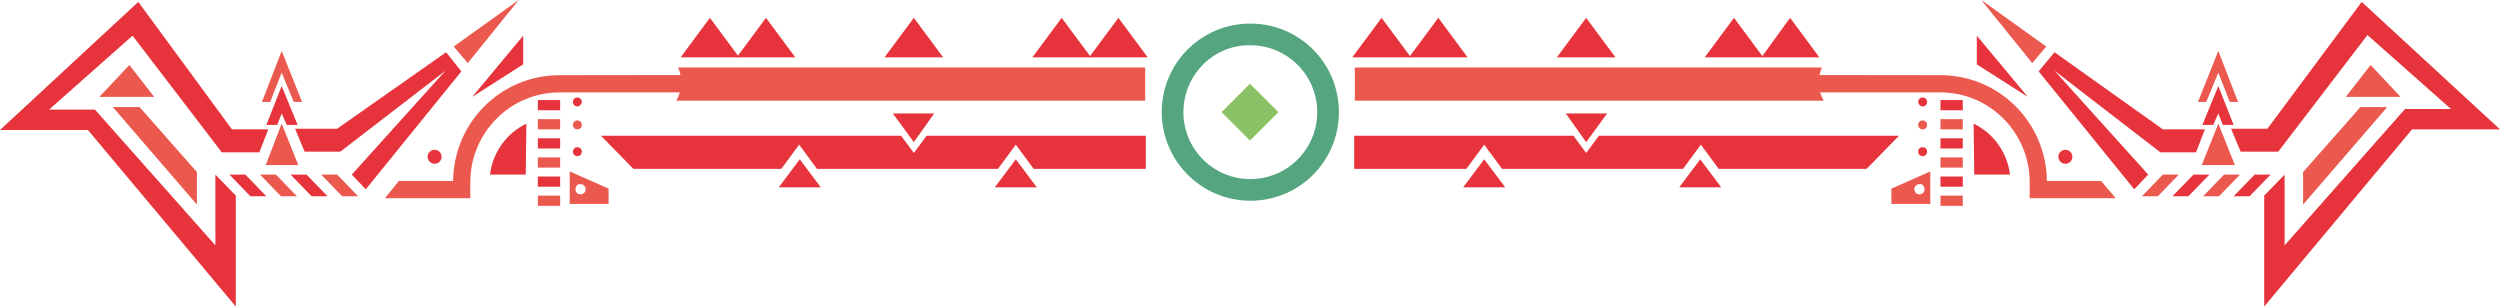 <?xml version="1.0" encoding="utf-8"?>
<!-- Generator: Adobe Illustrator 15.1.0, SVG Export Plug-In . SVG Version: 6.00 Build 0)  -->
<!DOCTYPE svg PUBLIC "-//W3C//DTD SVG 1.1//EN" "http://www.w3.org/Graphics/SVG/1.1/DTD/svg11.dtd">
<svg version="1.1" id="Ebene_1" xmlns="http://www.w3.org/2000/svg" xmlns:xlink="http://www.w3.org/1999/xlink" x="0px" y="0px"
	 width="2834.651px" height="347.558px" viewBox="0 247.167 2834.651 347.558" enable-background="new 0 247.167 2834.651 347.558"
	 xml:space="preserve">
<g>
	<path fill="#E7343C" d="M492.794,432.867c-4.335,0-7.948-3.612-7.948-7.947c0-4.336,3.613-7.948,7.948-7.948
		c4.336,0,7.948,3.612,7.948,7.948C500.742,429.255,497.13,432.867,492.794,432.867"/>
	<path fill="#E7343C" d="M654.65,367.837c-2.892,0-5.059-2.168-5.059-5.06c0-2.89,2.167-5.058,5.059-5.058
		c2.891,0,5.058,2.168,5.058,5.058C659.708,364.946,657.541,367.837,654.65,367.837"/>
	<path fill="#EB584E" d="M654.65,393.848c-2.892,0-5.059-2.167-5.059-5.059c0-2.891,2.167-5.058,5.059-5.058
		c2.891,0,5.058,2.167,5.058,5.058C659.708,391.681,657.541,393.848,654.65,393.848"/>
	<path fill="#E7343C" d="M654.65,424.197c-2.892,0-5.059-2.168-5.059-5.059s2.167-5.059,5.059-5.059
		c2.891,0,5.058,2.168,5.058,5.059S657.541,424.197,654.65,424.197"/>
</g>
<path fill="#E7343C" d="M260.126,445.151l23.845,24.567h18.064l-23.845-24.567H260.126z M329.493,445.151l23.845,24.567h18.064
	l-23.845-24.567H329.493z M382.241,393.127h-47.69l10.839,26.012h40.464l119.225-91.768L398.86,445.151l0,0l15.896,16.619
	l108.386-133.676L505.8,306.417L382.241,393.127z M0,394.571h99.715l167.637,200.153V469.719h0.723l-23.845-24.567v80.206
	L107.663,371.448H55.638l94.657-83.817l101.16,132.229h42.632l10.116-26.013h-41.187L156.798,249.334L0,394.571z"/>
<path fill="#EB584E" d="M364.176,445.151h18.064l23.845,24.567h-18.064L364.176,445.151z M294.81,445.151h18.064l23.845,24.567
	h-18.063L294.81,445.151z"/>
<polygon fill="#EB584E" points="588.174,247.167 514.472,299.914 530.368,318.7 "/>
<polygon fill="#EB584E" points="306.371,362.778 296.977,362.778 319.377,304.972 342.499,362.778 333.105,362.778 319.377,329.539 
	"/>
<polygon fill="#E7343C" points="314.319,388.79 302.035,388.79 319.377,344.714 337.441,388.79 325.157,388.79 319.377,375.784 "/>
<polygon fill="#EB584E" points="319.377,387.345 338.164,434.313 301.313,434.313 "/>
<polygon fill="#EB584E" points="158.243,368.558 127.896,368.558 223.275,479.112 223.275,442.261 "/>
<polygon fill="#EB584E" points="174.862,356.997 112.721,356.997 146.682,320.868 "/>
<g>
	<path fill="#E7343C" d="M596.122,445.151h-40.464c2.891-25.29,18.787-46.967,41.187-57.806L596.122,445.151z"/>
	<path fill="#EB584E" d="M452.33,452.377h61.419c0.723-66.478,54.192-119.946,120.669-119.946l532.536-0.723v20.23H634.418
		c-55.638,0-101.16,45.522-101.16,101.883v18.064h-96.824L452.33,452.377z"/>
</g>
<polygon fill="#E7343C" points="593.23,287.631 593.23,320.146 535.426,356.997 "/>
<rect x="609.852" y="360.61" fill="#E7343C" width="25.289" height="11.563"/>
<rect x="609.852" y="382.287" fill="#EB584E" width="25.289" height="11.563"/>
<rect x="609.852" y="403.965" fill="#E7343C" width="25.289" height="11.562"/>
<rect x="609.852" y="425.642" fill="#EB584E" width="25.289" height="11.561"/>
<rect x="609.852" y="447.319" fill="#E7343C" width="25.289" height="11.563"/>
<rect x="609.852" y="468.996" fill="#EB584E" width="25.289" height="11.562"/>
<g>
	<path fill="#EB584E" d="M652.482,461.77c0,3.613,2.891,5.781,5.78,5.781c3.612,0,5.78-2.892,5.78-5.781
		c0-3.612-2.891-5.78-5.78-5.78C655.373,455.267,652.482,458.157,652.482,461.77 M645.979,478.389v-36.852l44.077,19.51v17.342
		H645.979z"/>
</g>
<polygon fill="#E7343C" points="1050.62,401.074 1299.186,401.074 1299.186,438.648 1172.012,438.648 1151.78,411.19 
	1131.548,438.648 926.338,438.648 906.105,411.19 885.873,438.648 718.236,438.648 681.386,401.074 1021.717,401.074 
	1036.168,420.584 "/>
<polygon fill="#E7343C" points="1151.78,427.809 1127.936,459.603 1175.625,459.603 "/>
<polygon fill="#E7343C" points="906.828,427.809 882.982,459.603 930.673,459.603 "/>
<polygon fill="#E7343C" points="1268.114,267.398 1234.876,312.198 1301.354,312.198 "/>
<polygon fill="#E7343C" points="1203.805,267.398 1170.566,312.198 1237.043,312.198 "/>
<polygon fill="#E7343C" points="868.531,267.398 835.293,312.198 901.77,312.198 "/>
<polygon fill="#E7343C" points="804.945,267.398 771.707,312.198 838.184,312.198 "/>
<polygon fill="#E7343C" points="1036.168,267.398 1002.93,312.198 1069.406,312.198 "/>
<polygon fill="#E7343C" points="1036.168,408.301 1012.323,375.784 1059.291,375.784 "/>
<g>
	<path fill="#EB584E" d="M766.648,361.333c3.612-5.78,5.78-13.007,5.78-20.954c0-6.503-1.444-11.563-3.612-16.619h529.646v37.573
		H766.648L766.648,361.333z"/>
	<path fill="#E7343C" d="M2341.855,432.867c4.336,0,7.948-3.612,7.948-7.947c0-4.336-3.612-7.948-7.948-7.948
		s-7.947,3.612-7.947,7.948C2333.908,429.255,2337.521,432.867,2341.855,432.867"/>
	<path fill="#E7343C" d="M2180,367.837c2.891,0,5.059-2.168,5.059-5.06c0-2.89-2.168-5.058-5.059-5.058s-5.059,2.168-5.059,5.058
		C2174.941,364.946,2177.109,367.837,2180,367.837"/>
	<path fill="#EB584E" d="M2180,393.848c2.891,0,5.059-2.167,5.059-5.059c0-2.891-2.168-5.058-5.059-5.058s-5.059,2.167-5.059,5.058
		C2174.941,391.681,2177.109,393.848,2180,393.848"/>
	<path fill="#E7343C" d="M2180,424.197c2.891,0,5.059-2.168,5.059-5.059s-2.168-5.059-5.059-5.059s-5.059,2.168-5.059,5.059
		S2177.109,424.197,2180,424.197"/>
</g>
<path fill="#E7343C" d="M2487.094,445.151l-23.846,24.567h18.064l23.846-24.567H2487.094z M2556.46,445.151l-23.845,24.567h18.063
	l23.845-24.567H2556.46z M2311.508,328.094l108.387,133.676l15.896-16.619l0,0l-106.219-117.779l119.947,92.489h40.464
	l10.116-26.013h-47.689l-122.838-87.431L2311.508,328.094z M2570.912,393.127h-41.188l10.839,26.012h42.632l101.16-132.229
	l94.656,83.817h-52.024l-136.565,154.631v-80.206l-23.846,24.567h0.723v125.006l167.638-200.876h99.715l-156.799-144.515
	L2570.912,393.127z"/>
<path fill="#EB584E" d="M2470.475,445.151h-18.063l-23.846,24.567h18.063L2470.475,445.151z M2539.841,445.151h-18.063
	l-23.847,24.567h18.064L2539.841,445.151z"/>
<polygon fill="#EB584E" points="2246.477,247.167 2304.282,318.7 2320.18,299.914 "/>
<polygon fill="#EB584E" points="2528.279,362.778 2537.674,362.778 2515.273,304.972 2492.15,362.778 2501.545,362.778 
	2515.273,329.539 "/>
<polygon fill="#E7343C" points="2520.332,388.79 2532.615,388.79 2515.273,344.714 2497.209,388.79 2509.493,388.79 
	2515.273,375.784 "/>
<polygon fill="#EB584E" points="2515.273,387.345 2496.486,434.313 2534.061,434.313 "/>
<polygon fill="#EB584E" points="2676.407,368.558 2706.756,368.558 2611.376,479.112 2611.376,442.261 "/>
<polygon fill="#EB584E" points="2659.788,356.997 2721.93,356.997 2687.969,320.868 "/>
<g>
	<path fill="#E7343C" d="M2238.528,445.151h40.464c-2.89-25.29-18.787-46.967-41.188-57.806L2238.528,445.151z"/>
	<path fill="#EB584E" d="M2382.32,452.377h-61.418c-0.723-66.478-54.193-119.946-120.67-119.946l-532.536-0.723v20.23h532.536
		c55.638,0,101.16,45.522,101.16,101.883v18.064h97.547L2382.32,452.377z"/>
</g>
<polygon fill="#E7343C" points="2241.419,287.631 2241.419,320.146 2299.225,356.997 "/>
<rect x="2200.232" y="360.61" fill="#E7343C" width="25.289" height="11.563"/>
<rect x="2200.232" y="382.287" fill="#EB584E" width="25.289" height="11.563"/>
<rect x="2200.232" y="403.965" fill="#E7343C" width="25.289" height="11.562"/>
<rect x="2200.232" y="425.642" fill="#EB584E" width="25.289" height="11.561"/>
<rect x="2200.232" y="447.319" fill="#E7343C" width="25.289" height="11.563"/>
<rect x="2200.232" y="468.996" fill="#EB584E" width="25.289" height="11.562"/>
<g>
	<path fill="#EB584E" d="M2182.168,461.77c0,3.613-2.891,5.781-5.78,5.781c-3.612,0-5.78-2.892-5.78-5.781
		c0-3.612,2.891-5.78,5.78-5.78C2179.277,455.267,2182.168,458.157,2182.168,461.77 M2188.671,478.389v-36.852l-44.077,19.51v17.342
		H2188.671z"/>
</g>
<polygon fill="#E7343C" points="1784.03,401.074 1535.466,401.074 1535.466,438.648 1662.639,438.648 1682.87,411.19 
	1703.104,438.648 1908.313,438.648 1928.545,411.19 1948.777,438.648 2116.414,438.648 2153.265,401.074 1812.934,401.074 
	1798.482,420.584 "/>
<polygon fill="#E7343C" points="1682.87,427.809 1706.715,459.603 1659.025,459.603 "/>
<polygon fill="#E7343C" points="1927.822,427.809 1951.668,459.603 1903.979,459.603 "/>
<polygon fill="#E7343C" points="1566.536,267.398 1599.773,312.198 1533.298,312.198 "/>
<polygon fill="#E7343C" points="1630.846,267.398 1664.084,312.198 1597.607,312.198 "/>
<polygon fill="#E7343C" points="1966.119,267.398 1999.357,312.198 1932.881,312.198 "/>
<polygon fill="#E7343C" points="2029.705,267.398 2062.943,312.198 1997.189,312.198 "/>
<polygon fill="#E7343C" points="1798.482,267.398 1831.721,312.198 1765.244,312.198 "/>
<polygon fill="#E7343C" points="1798.482,408.301 1822.327,375.784 1775.359,375.784 "/>
<g>
	<path fill="#EB584E" d="M2068.002,361.333c-3.613-5.78-5.781-13.007-5.781-20.954c0-6.503,1.445-11.563,3.613-16.619h-529.646
		v37.573H2068.002L2068.002,361.333z"/>
</g>
<rect x="1394.666" y="351.474" transform="matrix(0.707 -0.707 0.707 0.707 150.542 1111.902)" fill="#8AC165" width="45.521" height="45.522"/>
<g>
	<path fill="#55A680" d="M1341.816,374.34c0,41.908,33.961,75.87,75.869,75.87c41.909,0,75.871-33.962,75.871-75.87
		c0-41.909-33.962-75.87-75.871-75.87C1375.777,297.747,1341.816,332.43,1341.816,374.34 M1317.249,374.34
		c0-55.64,44.8-100.438,100.438-100.438c55.638,0,100.438,44.799,100.438,100.438c0,55.638-44.8,100.438-100.438,100.438
		C1362.049,474.778,1317.249,429.255,1317.249,374.34"/>
</g>
</svg>
